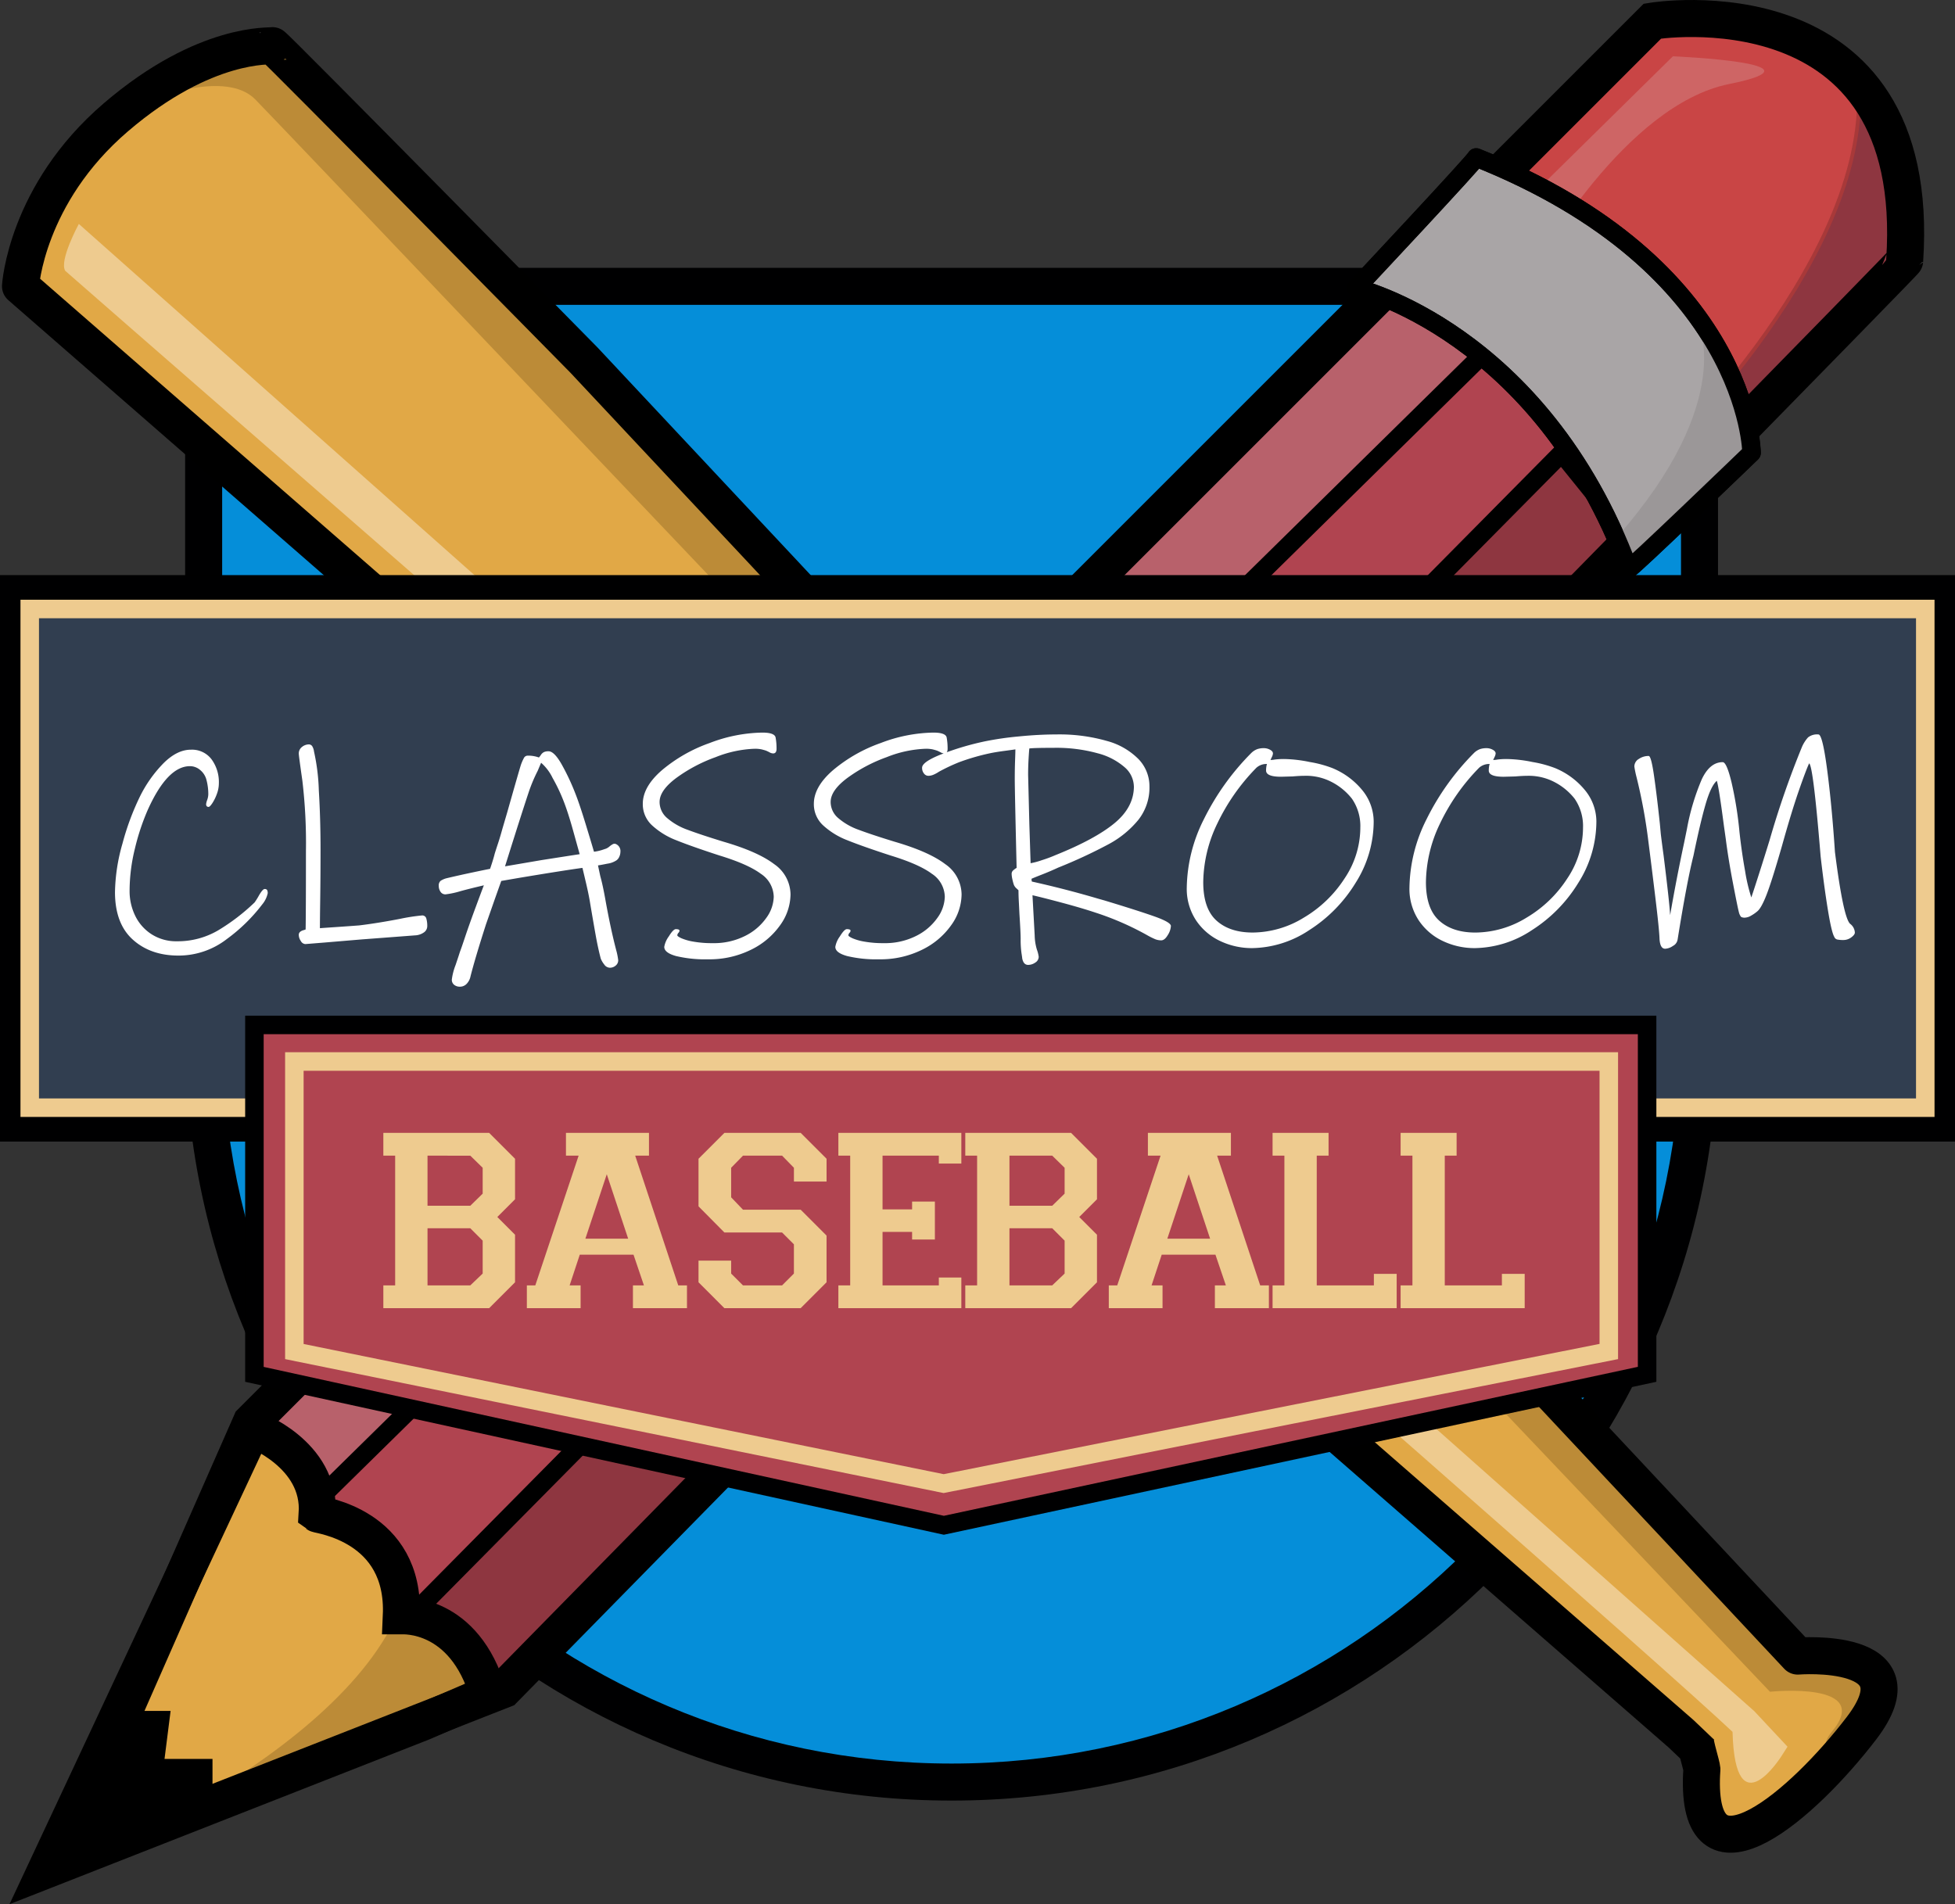 <svg xmlns="http://www.w3.org/2000/svg" width="528" height="514.329" viewBox="0 0 528 514.329">
  <rect x="0" y="0" width="528" height="514.329" fill="#333333" stroke="none"/>
  <g id="cb-logo-blue" transform="translate(-354 -120.662)">
    <g id="Union_1" data-name="Union 1" transform="translate(2297 1229)" fill="#058ed9">
      <path d="M -1685.999 -627 C -1699.707 -627 -1713.406 -628.381 -1726.714 -631.104 C -1739.682 -633.757 -1752.437 -637.717 -1764.625 -642.872 C -1776.593 -647.934 -1788.137 -654.2 -1798.936 -661.495 C -1809.633 -668.722 -1819.693 -677.022 -1828.835 -686.164 C -1837.977 -695.306 -1846.277 -705.366 -1853.504 -716.063 C -1860.799 -726.862 -1867.065 -738.406 -1872.127 -750.374 C -1877.283 -762.562 -1881.242 -775.317 -1883.896 -788.285 C -1886.619 -801.593 -1888 -815.291 -1888 -829 L -1888 -1031 L -1484 -1031 L -1484 -829 C -1484 -815.291 -1485.381 -801.593 -1488.104 -788.285 C -1490.757 -775.317 -1494.717 -762.562 -1499.872 -750.374 C -1504.934 -738.406 -1511.2 -726.862 -1518.495 -716.063 C -1525.722 -705.366 -1534.022 -695.306 -1543.164 -686.164 C -1552.306 -677.022 -1562.365 -668.722 -1573.062 -661.495 C -1583.861 -654.2 -1595.405 -647.934 -1607.373 -642.872 C -1619.561 -637.717 -1632.316 -633.757 -1645.283 -631.104 C -1658.591 -628.381 -1672.29 -627 -1685.999 -627 Z" stroke="none"/>
      <path d="M -1883 -1026 L -1883 -829 C -1883 -720.374 -1794.625 -632 -1685.999 -632 C -1577.373 -632 -1489 -720.374 -1489 -829 L -1489 -1026 L -1883 -1026 M -1893 -1036 L -1479 -1036 L -1479 -829 C -1479 -714.677 -1571.675 -622 -1685.999 -622 C -1800.322 -622 -1893 -714.677 -1893 -829 L -1893 -1036 Z" stroke="none" fill="#000001"/>
    </g>
    <g id="Group_1" data-name="Group 1" transform="translate(374.951 127.902)">
      <path id="bat_bg" data-name="bat bg" d="M1414.13,913.064l-5.472-5.217L960.517,514.568s4.553-23.021,21.318-39.255,46.1-23.162,46.374-23.429,84.12,84.921,84.12,84.921l327.816,350.055s34.241-2.767,17.227,19.471c-15.81,20.665-43.87,44.91-43.238,13.772.013-.683.057-1.655.129-2.677-.078-1.143-1.817-6.479-1.82-8.146" transform="translate(-975.576 -446.785)" fill="#e1a846"/>
      <path id="bat_shd" data-name="bat shd" d="M-154.322,369.814c11.535-13.82-16.649-10.882-16.649-10.882S-572.2-63.3-580.14-71.24s-27.532,0-27.532,0l.564-.691c16.277-14.92,31.428-13.482,31.688-13.741S-491.3-.751-491.3-.751L-163.484,349.3s34.24-2.767,17.227,19.471c-1.939,2.534-4.062,5.122-6.293,7.655C-155.929,375.212-157.1,373.145-154.322,369.814Z" transform="translate(628.049 90.77)" fill="#bc8b37"/>
      <path id="bat_str" data-name="bat str" d="M1414.13,913.064l-5.472-5.217-448.5-391s1.49-24.814,25.754-45.612,42.03-19.09,42.3-19.357,84.12,84.921,84.12,84.921l327.816,350.055s34.241-2.767,17.227,19.471c-15.81,20.665-43.87,44.91-43.238,13.772.013-.683.057-1.655.129-2.677-.078-1.143-1.817-6.479-1.82-8.146" transform="translate(-975.576 -446.785)" fill="none" stroke="#000" stroke-linejoin="round" stroke-width="10"/>
      <path id="bat_hlt" data-name="bat hlt" d="M710.916,457.029s-5.411,9.951-3.662,12.672c.28.435,415.712,361.89,450.289,394.62.707,26.507,13.247,6.5,13.247,6.5l1.6-2.495-8.978-9.6h0Z" transform="translate(-710.576 -403.785)" fill="#eecb8f"/>
    </g>
    <path id="tip_bg" data-name="tip bg" d="M2259.41,771.754,2315.191,652.6s18.545,6.7,17.468,22.98c.467.359,23.806,2.98,22.729,27.522.485,0,17-1.077,23.465,21.077l-17.873,7.7Z" transform="translate(-1893 -146)" fill="#e1a846"/>
    <path id="tip_shd" data-name="tip shd" d="M2261.205,772.652s79.82-31.256,94.667-73.859c0-.359,24.9,25.134,24.9,25.134Z" transform="translate(-1893 -146)" fill="#bc8b37"/>
    <path id="shaft_mid" data-name="shaft mid" d="M2309.576,650.692l24.92,30.766,309.913-313.81-21.177-25.279Z" transform="translate(-1869 -126)" fill="#b04450"/>
    <path id="shaft_left" data-name="shaft left" d="M2315.828,650.142l17.355,21.3,314.7-309.477-28.459-17.508Z" transform="translate(-1893 -146)" fill="#b8616b" stroke="#000" stroke-width="5"/>
    <path id="shaft_left-2" data-name="shaft left" d="M2314.035,652.1l21.536,20.869L2641.535,363.26l-18.767-23.228Z" transform="translate(-1847 -97)" fill="#8e3640" stroke="#000" stroke-width="5"/>
    <path id="tip_str" data-name="tip str" d="M2259.41,771.754,2315.191,652.6s18.545,6.7,17.468,22.98c.467.359,23.806,2.98,22.729,27.522.485,0,17-1.077,23.465,21.077l-17.873,7.7Z" transform="translate(-1893 -146)" fill="none" stroke="#000" stroke-width="10"/>
    <path id="rubber" d="M2637.638,331.089l55.019-58.814h27.689l29.433,16.049,11.588,26.664v23.587l-59.48,55.378Z" transform="translate(-1893 -146)" fill="#c94545"/>
    <path id="rubber_hlt" data-name="rubber hlt" d="M2713.985,289.36c28.126-5.674-15.17-7.494-15.17-7.494l-40.657,40.05,4.248,15.565S2685.859,295.034,2713.985,289.36Z" transform="translate(-1893 -146)" fill="#ce6565"/>
    <path id="rubber_shd" data-name="rubber shd" d="M2749.057,292.7c.607,46.907-55.615,99.518-55.615,99.518l7.889,9.891,61.713-65.536-1.638-25.274Z" transform="translate(-1893 -146)" fill="#8e3640" stroke="#a83939" stroke-width="1"/>
    <path id="pencil_outline" data-name="pencil outline" d="M2262.26,770.378l52.6-119.586,378.43-378.43s73.312-12.132,68.112,64.733c0,.607-378.343,385.882-378.343,385.882Z" transform="translate(-1893 -146)" fill="none" stroke="#000" stroke-width="10"/>
    <path id="lead" d="M2258.454,773.48l23.484-44.692h11.135l-1.638,12.956h12.956V754.7Z" transform="translate(-1893 -146)"/>
    <path id="metal" d="M2613.255,344.459s49.661,11.6,73.607,75.852c0,.667,33.193-31.342,33.193-31.342s-.531-50.394-74.369-79.775C2645.686,309.861,2613.255,344.459,2613.255,344.459Z" transform="translate(-1893 -146)" fill="#a9a5a6" stroke="#000" stroke-linejoin="round" stroke-width="5"/>
    <path id="metal_shd" data-name="metal shd" d="M2705.491,353.562s10.923,21.056-21.845,58.254c-.425.394,3.034,7.889,3.034,7.889l33.375-30.523-4.066-18.2Z" transform="translate(-1893 -146)" fill="#9b9798"/>
    <path id="metal_str" data-name="metal str" d="M2613.255,344.459s49.661,11.6,73.607,75.852c0,.667,33.193-31.342,33.193-31.342s-.531-50.394-74.369-79.775C2645.686,309.861,2613.255,344.459,2613.255,344.459Z" transform="translate(-1893 -146)" fill="none" stroke="#000" stroke-linejoin="round" stroke-width="5"/>
    <g id="Path_7" data-name="Path 7" transform="translate(354 276)" fill="#313e50">
      <path d="M 523 148 L 5 148 L 5 5 L 266.902 5 L 523 5 L 523 148 Z" stroke="none"/>
      <path d="M 10 10 L 10 143 L 518 143 L 518 10 L 266.902 10 L 10 10 M 0 0 L 266.902 0 L 528 0 L 528 153 L 0 153 L 0 0 Z" stroke="none" fill="#000001"/>
    </g>
    <g id="Path_8" data-name="Path 8" transform="translate(359.529 282.651)" fill="none">
      <path d="M0,0H516.943V139.7H0Z" stroke="none"/>
      <path d="M 5 5 L 5 134.697 L 511.943 134.697 L 511.943 5 L 261.313 5 L 5 5 M 0 -1.52587890625e-05 L 261.313 -1.52587890625e-05 L 516.943 -1.52587890625e-05 L 516.943 139.697 L 0 139.697 L 0 -1.52587890625e-05 Z" stroke="none" fill="#eecb8f"/>
    </g>
    <path id="Path_134" data-name="Path 134" d="M48.3-15.036a7.13,7.13,0,0,1-1.512,3.024A46.146,46.146,0,0,1,37.3-2.73a21.29,21.29,0,0,1-13.1,4.494q-7.56,0-12.348-4.326T7.056-15.372a49.855,49.855,0,0,1,2.016-13.1,70.213,70.213,0,0,1,4.7-12.684A34.719,34.719,0,0,1,20.2-50.232q3.654-3.612,7.35-3.612a6.6,6.6,0,0,1,5.586,2.6,10.4,10.4,0,0,1,1.974,6.468,8.285,8.285,0,0,1-.546,2.9A12.019,12.019,0,0,1,33.348-39.4q-.672,1.008-1.008,1.008-.672,0-.672-.756a4.982,4.982,0,0,1,.294-1.134,4.837,4.837,0,0,0,.294-1.47,14.951,14.951,0,0,0-.5-3.948,5.028,5.028,0,0,0-1.68-2.646,4.233,4.233,0,0,0-2.772-1.05q-6.048,0-11.34,11.676a61.68,61.68,0,0,0-3.528,10.584A48.013,48.013,0,0,0,11-15.792,15.184,15.184,0,0,0,12.558-8.9,12.278,12.278,0,0,0,17.01-3.948,12.3,12.3,0,0,0,23.772-2.1,21.542,21.542,0,0,0,34.9-5.04a54.9,54.9,0,0,0,9.87-7.56,19.4,19.4,0,0,0,1.176-1.89q1.008-1.722,1.512-1.722a.756.756,0,0,1,.672.252A1.791,1.791,0,0,1,48.3-15.036Zm43.092,8.82a2.058,2.058,0,0,1-.966,1.764,4.446,4.446,0,0,1-2.31.756L73.668-2.6l-10,.84-5.208.42a1.51,1.51,0,0,1-1.218-.84,2.952,2.952,0,0,1-.546-1.6,1.048,1.048,0,0,1,.378-.882,2.371,2.371,0,0,1,.84-.42,3.957,3.957,0,0,0,.63-.21q.084-4.536.084-21.168a143.08,143.08,0,0,0-.966-19.026q-.966-6.762-.966-7.266a2.2,2.2,0,0,1,.882-1.848,2.955,2.955,0,0,1,1.806-.672,1.08,1.08,0,0,1,.924.462,3.558,3.558,0,0,1,.5,1.47,55.307,55.307,0,0,1,1.3,10.5q.462,7.644.462,15.96,0,7.056-.084,13.1t-.084,8.148q1.092-.084,4.2-.294T73-6.384q4.872-.588,11-1.764a52.432,52.432,0,0,1,5.964-.924,1.106,1.106,0,0,1,1.176.84A7.072,7.072,0,0,1,91.392-6.216Zm52.164-19.992a3.156,3.156,0,0,1-.294,1.26,2.255,2.255,0,0,1-.8,1.008,5.908,5.908,0,0,1-2.436.882q-1.848.378-2.52.462.672,3.192.672,3.108.588,2.1,1.26,5.8,1.512,8.484,3.108,14.448a18.992,18.992,0,0,1,.42,2.268,1.83,1.83,0,0,1-.672,1.428,2.344,2.344,0,0,1-1.6.588,1.9,1.9,0,0,1-1.512-.882,6.4,6.4,0,0,1-.924-1.554q-.756-2.856-1.386-6.384t-1.47-8.484q-.336-2.184-1.092-5.418t-1.008-4.242q-4.956.672-17.052,2.688l-4.872.84L109.62-13.44l-2.352,6.72q-2.94,9.156-4.2,14.112a4.032,4.032,0,0,1-1.008,1.974,2.448,2.448,0,0,1-1.848.8,2.409,2.409,0,0,1-1.554-.5,1.724,1.724,0,0,1-.63-1.428,16.323,16.323,0,0,1,1.008-3.906q1.008-2.982,1.176-3.57.336-.84,1.344-3.864,1.092-3.276,2.814-7.938t2.31-6.174q-4.284,1.008-6.384,1.6a23.338,23.338,0,0,1-3.948.84,1.541,1.541,0,0,1-1.386-.714,2.8,2.8,0,0,1-.462-1.554,1.636,1.636,0,0,1,.5-1.386,5.416,5.416,0,0,1,1.68-.714q3.192-.756,6.762-1.512t4.914-1.008q.84-2.436,1.26-4.116.336-1.092.882-2.73t1.218-4.074l1.26-4.284q3.192-11.256,3.7-12.852a12.407,12.407,0,0,1,.8-1.848,1.161,1.161,0,0,1,1.05-.672,8.563,8.563,0,0,1,3.024.5,6.077,6.077,0,0,0,.546-.714,2.115,2.115,0,0,1,.84-.756,2.975,2.975,0,0,1,1.218-.21q1.512,0,3.486,3.444a62.243,62.243,0,0,1,3.822,8.148q1.092,2.772,2.772,8.274t2.184,7.266a11.788,11.788,0,0,0,2.142-.462l1.134-.378a3.57,3.57,0,0,0,.924-.588,4.936,4.936,0,0,1,.924-.63.989.989,0,0,1,.924.042A2.071,2.071,0,0,1,143.556-26.208Zm-11,.588q-.42-1.512-1.764-6.342t-2.52-7.854a46.624,46.624,0,0,0-3.024-6.384,12.8,12.8,0,0,0-3.108-4.116l-.924,2.184a42,42,0,0,0-2.436,5.8q-2.016,6.048-6.384,19.992l9.828-1.68,8.064-1.26ZM189.5-14.7a14.43,14.43,0,0,1-2.814,8.274,20.628,20.628,0,0,1-7.9,6.636,25.3,25.3,0,0,1-11.55,2.562,33.761,33.761,0,0,1-8.652-.882Q155.4,1.008,155.4-.588A6.7,6.7,0,0,1,156.618-3.4q1.218-1.974,1.89-1.974,1.008,0,1.008.42a.965.965,0,0,1-.294.588,1.026,1.026,0,0,0-.294.672q0,.252,1.05.756a14.107,14.107,0,0,0,3.234.924,28.514,28.514,0,0,0,5.292.42A18.68,18.68,0,0,0,177.2-3.528,15.309,15.309,0,0,0,182.952-8.4a10.129,10.129,0,0,0,2.016-5.712,7.607,7.607,0,0,0-3.486-6.216q-3.486-2.6-11.214-4.956-7.476-2.436-11.55-4.074a20.628,20.628,0,0,1-6.594-4.032,7.747,7.747,0,0,1-2.52-5.838q0-4.62,5.208-9.114a41.274,41.274,0,0,1,12.852-7.308,41.293,41.293,0,0,1,14.2-2.814q3.36,0,3.612,1.344a16.491,16.491,0,0,1,.252,3.024q0,1.26-.924,1.26a2.094,2.094,0,0,1-.966-.294,9.618,9.618,0,0,0-.966-.462q-.5-.168-1.176-.336a8.456,8.456,0,0,0-1.932-.168,31.188,31.188,0,0,0-10.5,2.268A41.9,41.9,0,0,0,158.634-46.2q-4.494,3.36-4.494,6.468a5.691,5.691,0,0,0,2.058,4.368,17.342,17.342,0,0,0,5.5,3.15q3.444,1.3,9.744,3.234,9.24,2.688,13.65,6.048A10.039,10.039,0,0,1,189.5-14.7Zm46.2,0a14.43,14.43,0,0,1-2.814,8.274,20.628,20.628,0,0,1-7.9,6.636,25.3,25.3,0,0,1-11.55,2.562,33.761,33.761,0,0,1-8.652-.882Q201.6,1.008,201.6-.588A6.7,6.7,0,0,1,202.818-3.4q1.218-1.974,1.89-1.974,1.008,0,1.008.42a.965.965,0,0,1-.294.588,1.026,1.026,0,0,0-.294.672q0,.252,1.05.756a14.107,14.107,0,0,0,3.234.924,28.514,28.514,0,0,0,5.292.42A18.68,18.68,0,0,0,223.4-3.528,15.309,15.309,0,0,0,229.152-8.4a10.129,10.129,0,0,0,2.016-5.712,7.607,7.607,0,0,0-3.486-6.216q-3.486-2.6-11.214-4.956-7.476-2.436-11.55-4.074a20.628,20.628,0,0,1-6.594-4.032,7.747,7.747,0,0,1-2.52-5.838q0-4.62,5.208-9.114a41.274,41.274,0,0,1,12.852-7.308,41.293,41.293,0,0,1,14.2-2.814q3.36,0,3.612,1.344a16.491,16.491,0,0,1,.252,3.024q0,1.26-.924,1.26a2.094,2.094,0,0,1-.966-.294,9.617,9.617,0,0,0-.966-.462q-.5-.168-1.176-.336a8.456,8.456,0,0,0-1.932-.168,31.188,31.188,0,0,0-10.5,2.268A41.9,41.9,0,0,0,204.834-46.2q-4.494,3.36-4.494,6.468a5.691,5.691,0,0,0,2.058,4.368,17.342,17.342,0,0,0,5.5,3.15q3.444,1.3,9.744,3.234,9.24,2.688,13.65,6.048A10.039,10.039,0,0,1,235.7-14.7Zm56.532,8.484a5.051,5.051,0,0,1-.84,2.436q-.84,1.428-1.764,1.428a4.364,4.364,0,0,1-1.6-.294,20.71,20.71,0,0,1-2.268-1.134,77.541,77.541,0,0,0-13.86-6.048q-3.78-1.26-8.946-2.646t-8.106-2.058L255.444-3.7a14.246,14.246,0,0,0,.588,3.822,9.121,9.121,0,0,1,.5,1.974,1.843,1.843,0,0,1-.924,1.554,3.379,3.379,0,0,1-1.932.63q-1.26,0-1.6-1.764,0-.168-.21-1.512a26.014,26.014,0,0,1-.21-3.78q0-1.6-.336-6.8-.084-1.764-.168-3.4t-.084-2.9q-.252-.252-.63-.588a2.563,2.563,0,0,1-.63-.924,13.28,13.28,0,0,1-.42-1.6,7.076,7.076,0,0,1-.168-1.26,1.249,1.249,0,0,1,.336-.924,5.829,5.829,0,0,1,1.008-.756q-.5-21-.5-24.024,0-2.688.084-4.956t.084-3.024q-.5.084-3.024.42t-4.032.672a59.668,59.668,0,0,0-8.19,2.394,50.558,50.558,0,0,0-5.418,2.562,8.508,8.508,0,0,1-1.47.8,3.629,3.629,0,0,1-1.386.294,1.478,1.478,0,0,1-1.176-.63,2.409,2.409,0,0,1-.5-1.554q0-1.6,5.376-3.7a75.174,75.174,0,0,1,11.676-3.444,84.213,84.213,0,0,1,8.988-1.3q5.46-.546,10.164-.546A46.638,46.638,0,0,1,274.974-56.2a18.866,18.866,0,0,1,8.568,4.956,10.561,10.561,0,0,1,2.9,7.308,14.071,14.071,0,0,1-3.024,9.072,26.638,26.638,0,0,1-8.022,6.552,134.924,134.924,0,0,1-13.566,6.3Q259.644-21,257.5-20.16t-2.9,1.176a2.549,2.549,0,0,0,.084.756q9.072,2.016,17.892,4.62l1.764.5q9.156,2.772,13.524,4.326T292.236-6.216Zm-10-37.716a7.038,7.038,0,0,0-2.436-5.124,17.857,17.857,0,0,0-7.35-3.822,41.868,41.868,0,0,0-11.886-1.47q-5.208,0-6.552.168-.084.588-.21,2.772t-.126,4.368l.336,13.44.336,10.416a19.506,19.506,0,0,0,2.982-.8,37.794,37.794,0,0,0,3.738-1.386q10.668-4.284,15.918-8.61T282.24-43.932ZM347-34.44a31.045,31.045,0,0,1-4.872,16.548A39.529,39.529,0,0,1,329.616-5.124,28.5,28.5,0,0,1,314.16-.252a19.941,19.941,0,0,1-8.568-1.89,16.032,16.032,0,0,1-6.552-5.586,15.424,15.424,0,0,1-2.52-8.9,42.194,42.194,0,0,1,4.62-18.438A68.078,68.078,0,0,1,313.992-53a4.684,4.684,0,0,1,1.6-1.008,5.585,5.585,0,0,1,1.764-.252,3.477,3.477,0,0,1,1.638.42q.8.42.8,1.008a2.545,2.545,0,0,1-.294.966q-.294.63-.378.8a7.182,7.182,0,0,0,1.218-.126,19.88,19.88,0,0,1,2.814-.126,37.066,37.066,0,0,1,6.594.8,31.3,31.3,0,0,1,6.09,1.638,20.524,20.524,0,0,1,8.316,6.258A13.429,13.429,0,0,1,347-34.44Zm-3.612,1.764a13.01,13.01,0,0,0-2.268-7.938A16.671,16.671,0,0,0,334.4-45.7a15.025,15.025,0,0,0-6.132-1.092q-1.176,0-3.192.168l-3.108.084q-4.032,0-4.032-1.68a6.653,6.653,0,0,1,.084-1.092,2.792,2.792,0,0,1,.168-.672,4.044,4.044,0,0,0-2.856,1.008,55.64,55.64,0,0,0-10.626,15.2,37.219,37.219,0,0,0-3.738,15.708q0,7.14,3.57,10.374t9.786,3.234a26.68,26.68,0,0,0,13.818-4.032,33.156,33.156,0,0,0,11-10.584A24.7,24.7,0,0,0,343.392-32.676Zm63.756-1.764a31.045,31.045,0,0,1-4.872,16.548A39.53,39.53,0,0,1,389.76-5.124,28.5,28.5,0,0,1,374.3-.252a19.941,19.941,0,0,1-8.568-1.89,16.032,16.032,0,0,1-6.552-5.586,15.424,15.424,0,0,1-2.52-8.9,42.194,42.194,0,0,1,4.62-18.438A68.078,68.078,0,0,1,374.136-53a4.684,4.684,0,0,1,1.6-1.008,5.584,5.584,0,0,1,1.764-.252,3.477,3.477,0,0,1,1.638.42q.8.42.8,1.008a2.545,2.545,0,0,1-.294.966q-.294.63-.378.8a7.182,7.182,0,0,0,1.218-.126,19.88,19.88,0,0,1,2.814-.126,37.066,37.066,0,0,1,6.594.8,31.3,31.3,0,0,1,6.09,1.638,20.524,20.524,0,0,1,8.316,6.258A13.429,13.429,0,0,1,407.148-34.44Zm-3.612,1.764a13.01,13.01,0,0,0-2.268-7.938,16.671,16.671,0,0,0-6.72-5.082,15.025,15.025,0,0,0-6.132-1.092q-1.176,0-3.192.168l-3.108.084q-4.032,0-4.032-1.68a6.653,6.653,0,0,1,.084-1.092,2.792,2.792,0,0,1,.168-.672,4.044,4.044,0,0,0-2.856,1.008,55.64,55.64,0,0,0-10.626,15.2,37.219,37.219,0,0,0-3.738,15.708q0,7.14,3.57,10.374t9.786,3.234A26.68,26.68,0,0,0,388.29-8.484a33.156,33.156,0,0,0,11-10.584A24.7,24.7,0,0,0,403.536-32.676ZM476.952-4.452q0,.588-.966,1.3a3.52,3.52,0,0,1-2.142.714,7.966,7.966,0,0,1-1.6-.126,1.138,1.138,0,0,1-.84-.714q-.756-1.26-1.764-7.476t-1.932-14.28Q465.7-49.644,464.6-50.148q-.924,2.016-2.856,7.6T457.3-27.972q-2.772,9.66-4.2,13.314t-2.52,4.494a9.828,9.828,0,0,1-1.638,1.134,3.5,3.5,0,0,1-1.638.546,1.879,1.879,0,0,1-1.092-.21,3.3,3.3,0,0,1-.588-1.3q-.336-1.26-1.6-7.854t-1.932-11.886l-.5-3.528q-1.428-10.92-1.932-12.18-1.6,1.428-3.024,6.342t-3.276,13.9q-1.764,6.972-4.284,22.68a2.354,2.354,0,0,1-1.26,1.68,4.011,4.011,0,0,1-2.1.756q-1.344,0-1.512-2.6-.084-2.6-1.134-11.256t-1.89-15.2a144.673,144.673,0,0,0-3.192-17.3,26.7,26.7,0,0,1-.588-2.856,2.384,2.384,0,0,1,1.218-2.058,4.734,4.734,0,0,1,2.646-.8q.672,0,1.428,5.208t1.6,13.1l.252,2.772q.336,2.772.756,5.8,1.6,12.852,1.764,16.128,1.68-9.744,3.78-19.572l.756-3.7a62.3,62.3,0,0,1,4.032-13.482q2.184-4.578,5.628-4.578,1.092,0,2.436,5.67a101.965,101.965,0,0,1,2.1,13.23q.588,5.376,1.512,10.5a47,47,0,0,0,1.68,7.14q.5-1.428,2.058-6.3t2.9-9.24A244.8,244.8,0,0,1,462.672-54.6a9.416,9.416,0,0,1,1.638-2.562,3.93,3.93,0,0,1,2.814-.8q1.092,0,2.352,9.576t2.1,22.176Q473.844-8.4,475.692-6.8A3.121,3.121,0,0,1,476.952-4.452Z" transform="translate(378 377)" fill="#fff"/>
    <g id="Path_9" data-name="Path 9" transform="translate(420.212 395)" fill="#b04450">
      <path d="M 188.701 137.639 L 2.5 96.875 L 2.5 2.5 L 378.634 2.5 L 378.634 96.866 L 188.701 137.639 Z" stroke="none"/>
      <path d="M 5 5 L 5 94.863 L 188.706 135.081 L 376.134 94.846 L 376.134 5 L 5 5 M -3.0517578125e-05 1.52587890625e-05 L 381.134 1.52587890625e-05 L 381.134 98.887 L 188.696 140.197 L -3.0517578125e-05 98.887 L -3.0517578125e-05 1.52587890625e-05 Z" stroke="none" fill="#000001"/>
    </g>
    <g id="Path_10" data-name="Path 10" transform="translate(431 404.873)" fill="#b04450">
      <path d="M 177.859 116.513 L 2.5 80.842 L 2.5 2.5 L 357.5 2.5 L 357.5 80.833 L 177.859 116.513 Z" stroke="none"/>
      <path d="M 5 5 L 5 78.8 L 177.865 113.963 L 355 78.78 L 355 5 L 5 5 M 3.0517578125e-05 -2.288818359375e-05 L 360 -2.288818359375e-05 L 360 82.885 L 177.854 119.063 L 3.0517578125e-05 82.885 L 3.0517578125e-05 -2.288818359375e-05 Z" stroke="none" fill="#eecb8f"/>
    </g>
    <path id="Path_135" data-name="Path 135" d="M.532,0V-6.156H3.724V-41.192H.532v-6.156H29.108L36.1-40.356v10.944l-4.788,4.788L36.1-19.836V-6.992L29.108,0ZM24.016-6.156,27.36-9.348V-18.24l-3.344-3.344H12.464V-6.156Zm0-21.508,3.344-3.268v-6.992l-3.344-3.268H12.464v13.528ZM39.292,0V-6.156h2.28l11.7-35.036h-3.42v-6.156h22.42v6.156H68.552L80.18-6.156h2.356V0H67.944V-6.156h2.964L68.1-14.44H53.58L50.844-6.156h2.964V0Zm27.36-18.772-5.776-17.4L55.1-18.772Zm19,11.78v-5.852h8.816v3.5L97.66-6.156h10.564l3.192-3.192v-7.9l-3.192-3.192H92.644l-6.992-7.068V-40.356l6.992-6.992h20.6l6.992,6.992V-34.2h-8.816v-3.724l-3.192-3.268H97.66l-3.192,3.268v7.98L97.66-26.6h15.58l6.992,6.992V-6.992L113.24,0h-20.6ZM123.424,0V-6.156h3.192V-41.192h-3.192v-6.156h33.212v8.284h-6.08v-2.128h-15.2v14.516h7.98V-28.8h6.156v10.26h-6.156V-20.6h-7.98v14.44h15.2V-8.284h6.08V0ZM157.7,0V-6.156h3.192V-41.192H157.7v-6.156h28.576l6.992,6.992v10.944l-4.788,4.788,4.788,4.788V-6.992L186.276,0Zm23.484-6.156,3.344-3.192V-18.24l-3.344-3.344H169.632V-6.156Zm0-21.508,3.344-3.268v-6.992l-3.344-3.268H169.632v13.528ZM196.46,0V-6.156h2.28l11.7-35.036h-3.42v-6.156h22.42v6.156H225.72L237.348-6.156H239.7V0H225.112V-6.156h2.964l-2.812-8.284H210.748l-2.736,8.284h2.964V0Zm27.36-18.772-5.776-17.4-5.776,17.4ZM240.692,0V-6.156h3.192V-41.192h-3.192v-6.156h15.124v6.156h-3.192V-6.156h15.428V-9.272h6.156V0Zm34.58,0V-6.156h3.192V-41.192h-3.192v-6.156H290.4v6.156H287.2V-6.156h15.428V-9.272h6.156V0Z" transform="translate(457 474)" fill="#eecb8f"/>
  </g>
</svg>
